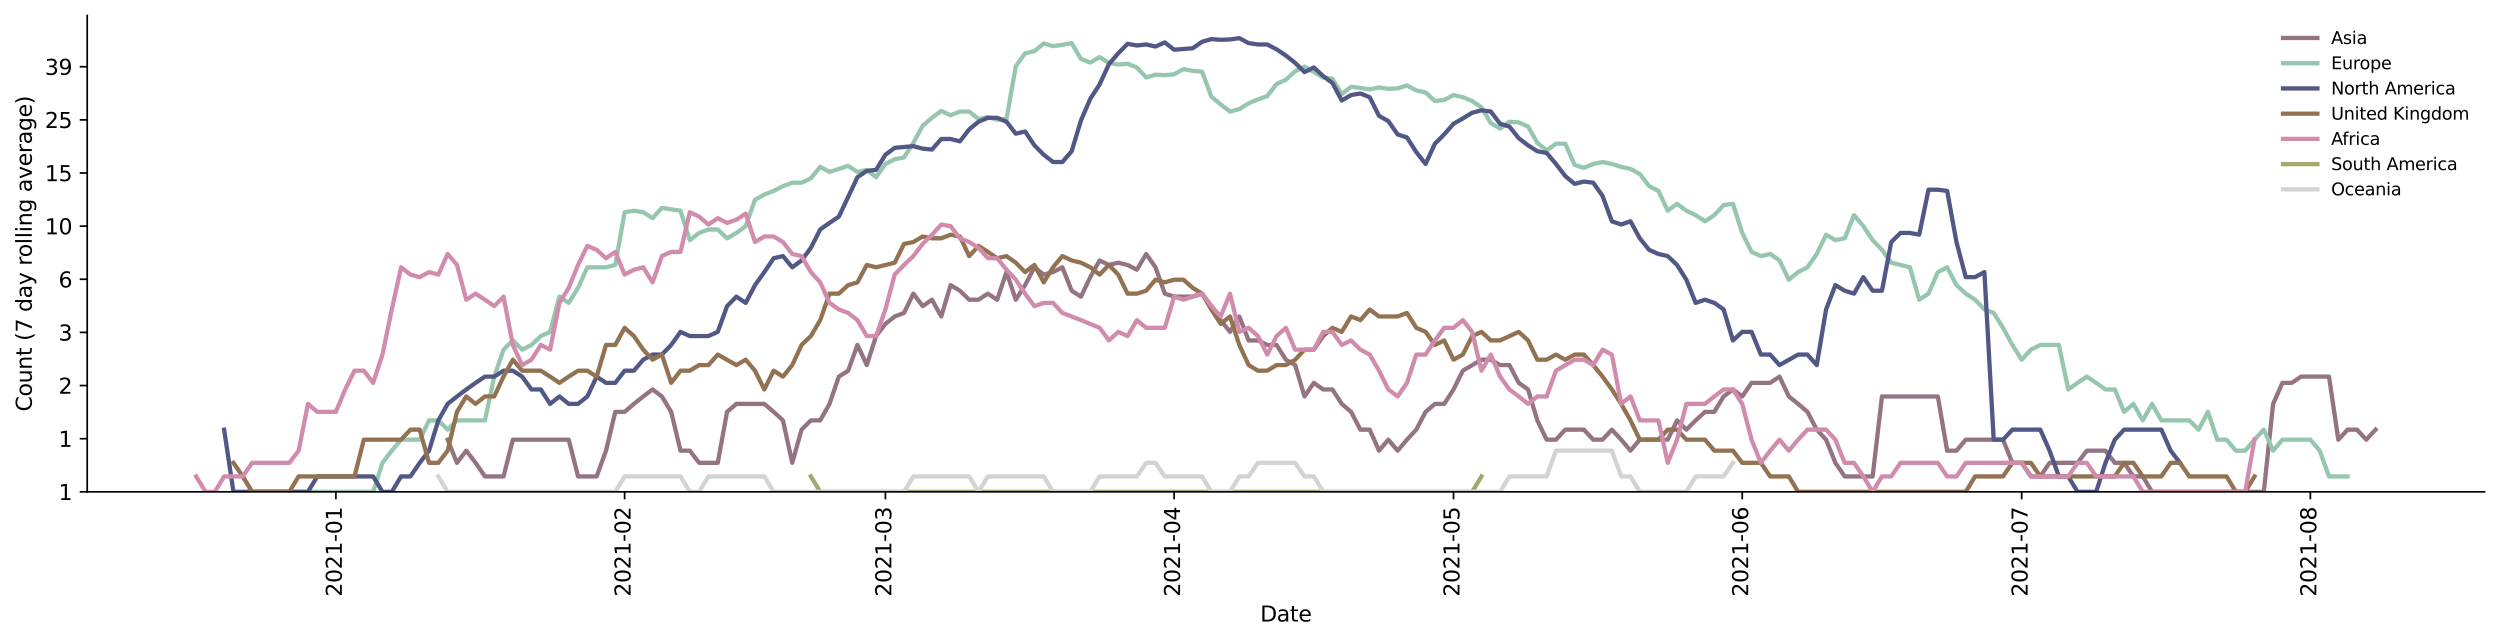 <?xml version="1.0" encoding="utf-8" standalone="no"?>
<!DOCTYPE svg PUBLIC "-//W3C//DTD SVG 1.1//EN"
  "http://www.w3.org/Graphics/SVG/1.1/DTD/svg11.dtd">
<svg height="298.621pt" version="1.1" viewBox="0 0 1163.803 298.621" width="1163.803pt" xmlns="http://www.w3.org/2000/svg" xmlns:xlink="http://www.w3.org/1999/xlink">
 <defs>
  <style type="text/css">*{stroke-linecap:butt;stroke-linejoin:round;}</style>
 </defs>
 <g id="figure_1">
  <g id="patch_1">
   <path d="M 0 298.621 
L 1163.803 298.621 
L 1163.803 0 
L 0 0 
z
" style="fill:#ffffff;"/>
  </g>
  <g id="axes_1">
   <g id="patch_2">
    <path d="M 40.603 228.96 
L 1156.603 228.96 
L 1156.603 7.2 
L 40.603 7.2 
z
" style="fill:#ffffff;"/>
   </g>
   <g id="matplotlib.axis_1">
    <g id="xtick_1">
     <g id="line2d_1">
      <defs>
       <path d="M 0 0 
L 0 3.5 
" id="mad63d33fc7" style="stroke:#000000;stroke-width:0.8;"/>
      </defs>
      <g>
       <use style="stroke:#000000;stroke-width:0.8;" x="156.365" xlink:href="#mad63d33fc7" y="228.96"/>
      </g>
     </g>
     <g id="text_1">
      <!-- 2021-01 -->
      <g transform="translate(159.125 277.743)rotate(-90)scale(0.1 -0.1)">
       <defs>
        <path d="M 1228 531 
L 3431 531 
L 3431 0 
L 469 0 
L 469 531 
Q 828 903 1448 1529 
Q 2069 2156 2228 2338 
Q 2531 2678 2651 2914 
Q 2772 3150 2772 3378 
Q 2772 3750 2511 3984 
Q 2250 4219 1831 4219 
Q 1534 4219 1204 4116 
Q 875 4013 500 3803 
L 500 4441 
Q 881 4594 1212 4672 
Q 1544 4750 1819 4750 
Q 2544 4750 2975 4387 
Q 3406 4025 3406 3419 
Q 3406 3131 3298 2873 
Q 3191 2616 2906 2266 
Q 2828 2175 2409 1742 
Q 1991 1309 1228 531 
z
" id="DejaVuSans-32" transform="scale(0.016)"/>
        <path d="M 2034 4250 
Q 1547 4250 1301 3770 
Q 1056 3291 1056 2328 
Q 1056 1369 1301 889 
Q 1547 409 2034 409 
Q 2525 409 2770 889 
Q 3016 1369 3016 2328 
Q 3016 3291 2770 3770 
Q 2525 4250 2034 4250 
z
M 2034 4750 
Q 2819 4750 3233 4129 
Q 3647 3509 3647 2328 
Q 3647 1150 3233 529 
Q 2819 -91 2034 -91 
Q 1250 -91 836 529 
Q 422 1150 422 2328 
Q 422 3509 836 4129 
Q 1250 4750 2034 4750 
z
" id="DejaVuSans-30" transform="scale(0.016)"/>
        <path d="M 794 531 
L 1825 531 
L 1825 4091 
L 703 3866 
L 703 4441 
L 1819 4666 
L 2450 4666 
L 2450 531 
L 3481 531 
L 3481 0 
L 794 0 
L 794 531 
z
" id="DejaVuSans-31" transform="scale(0.016)"/>
        <path d="M 313 2009 
L 1997 2009 
L 1997 1497 
L 313 1497 
L 313 2009 
z
" id="DejaVuSans-2d" transform="scale(0.016)"/>
       </defs>
       <use xlink:href="#DejaVuSans-32"/>
       <use x="63.623" xlink:href="#DejaVuSans-30"/>
       <use x="127.246" xlink:href="#DejaVuSans-32"/>
       <use x="190.869" xlink:href="#DejaVuSans-31"/>
       <use x="254.492" xlink:href="#DejaVuSans-2d"/>
       <use x="290.576" xlink:href="#DejaVuSans-30"/>
       <use x="354.199" xlink:href="#DejaVuSans-31"/>
      </g>
     </g>
    </g>
    <g id="xtick_2">
     <g id="line2d_2">
      <g>
       <use style="stroke:#000000;stroke-width:0.8;" x="290.771" xlink:href="#mad63d33fc7" y="228.96"/>
      </g>
     </g>
     <g id="text_2">
      <!-- 2021-02 -->
      <g transform="translate(293.53 277.743)rotate(-90)scale(0.1 -0.1)">
       <use xlink:href="#DejaVuSans-32"/>
       <use x="63.623" xlink:href="#DejaVuSans-30"/>
       <use x="127.246" xlink:href="#DejaVuSans-32"/>
       <use x="190.869" xlink:href="#DejaVuSans-31"/>
       <use x="254.492" xlink:href="#DejaVuSans-2d"/>
       <use x="290.576" xlink:href="#DejaVuSans-30"/>
       <use x="354.199" xlink:href="#DejaVuSans-32"/>
      </g>
     </g>
    </g>
    <g id="xtick_3">
     <g id="line2d_3">
      <g>
       <use style="stroke:#000000;stroke-width:0.8;" x="412.17" xlink:href="#mad63d33fc7" y="228.96"/>
      </g>
     </g>
     <g id="text_3">
      <!-- 2021-03 -->
      <g transform="translate(414.929 277.743)rotate(-90)scale(0.1 -0.1)">
       <defs>
        <path d="M 2597 2516 
Q 3050 2419 3304 2112 
Q 3559 1806 3559 1356 
Q 3559 666 3084 287 
Q 2609 -91 1734 -91 
Q 1441 -91 1130 -33 
Q 819 25 488 141 
L 488 750 
Q 750 597 1062 519 
Q 1375 441 1716 441 
Q 2309 441 2620 675 
Q 2931 909 2931 1356 
Q 2931 1769 2642 2001 
Q 2353 2234 1838 2234 
L 1294 2234 
L 1294 2753 
L 1863 2753 
Q 2328 2753 2575 2939 
Q 2822 3125 2822 3475 
Q 2822 3834 2567 4026 
Q 2313 4219 1838 4219 
Q 1578 4219 1281 4162 
Q 984 4106 628 3988 
L 628 4550 
Q 988 4650 1302 4700 
Q 1616 4750 1894 4750 
Q 2613 4750 3031 4423 
Q 3450 4097 3450 3541 
Q 3450 3153 3228 2886 
Q 3006 2619 2597 2516 
z
" id="DejaVuSans-33" transform="scale(0.016)"/>
       </defs>
       <use xlink:href="#DejaVuSans-32"/>
       <use x="63.623" xlink:href="#DejaVuSans-30"/>
       <use x="127.246" xlink:href="#DejaVuSans-32"/>
       <use x="190.869" xlink:href="#DejaVuSans-31"/>
       <use x="254.492" xlink:href="#DejaVuSans-2d"/>
       <use x="290.576" xlink:href="#DejaVuSans-30"/>
       <use x="354.199" xlink:href="#DejaVuSans-33"/>
      </g>
     </g>
    </g>
    <g id="xtick_4">
     <g id="line2d_4">
      <g>
       <use style="stroke:#000000;stroke-width:0.8;" x="546.575" xlink:href="#mad63d33fc7" y="228.96"/>
      </g>
     </g>
     <g id="text_4">
      <!-- 2021-04 -->
      <g transform="translate(549.335 277.743)rotate(-90)scale(0.1 -0.1)">
       <defs>
        <path d="M 2419 4116 
L 825 1625 
L 2419 1625 
L 2419 4116 
z
M 2253 4666 
L 3047 4666 
L 3047 1625 
L 3713 1625 
L 3713 1100 
L 3047 1100 
L 3047 0 
L 2419 0 
L 2419 1100 
L 313 1100 
L 313 1709 
L 2253 4666 
z
" id="DejaVuSans-34" transform="scale(0.016)"/>
       </defs>
       <use xlink:href="#DejaVuSans-32"/>
       <use x="63.623" xlink:href="#DejaVuSans-30"/>
       <use x="127.246" xlink:href="#DejaVuSans-32"/>
       <use x="190.869" xlink:href="#DejaVuSans-31"/>
       <use x="254.492" xlink:href="#DejaVuSans-2d"/>
       <use x="290.576" xlink:href="#DejaVuSans-30"/>
       <use x="354.199" xlink:href="#DejaVuSans-34"/>
      </g>
     </g>
    </g>
    <g id="xtick_5">
     <g id="line2d_5">
      <g>
       <use style="stroke:#000000;stroke-width:0.8;" x="676.645" xlink:href="#mad63d33fc7" y="228.96"/>
      </g>
     </g>
     <g id="text_5">
      <!-- 2021-05 -->
      <g transform="translate(679.404 277.743)rotate(-90)scale(0.1 -0.1)">
       <defs>
        <path d="M 691 4666 
L 3169 4666 
L 3169 4134 
L 1269 4134 
L 1269 2991 
Q 1406 3038 1543 3061 
Q 1681 3084 1819 3084 
Q 2600 3084 3056 2656 
Q 3513 2228 3513 1497 
Q 3513 744 3044 326 
Q 2575 -91 1722 -91 
Q 1428 -91 1123 -41 
Q 819 9 494 109 
L 494 744 
Q 775 591 1075 516 
Q 1375 441 1709 441 
Q 2250 441 2565 725 
Q 2881 1009 2881 1497 
Q 2881 1984 2565 2268 
Q 2250 2553 1709 2553 
Q 1456 2553 1204 2497 
Q 953 2441 691 2322 
L 691 4666 
z
" id="DejaVuSans-35" transform="scale(0.016)"/>
       </defs>
       <use xlink:href="#DejaVuSans-32"/>
       <use x="63.623" xlink:href="#DejaVuSans-30"/>
       <use x="127.246" xlink:href="#DejaVuSans-32"/>
       <use x="190.869" xlink:href="#DejaVuSans-31"/>
       <use x="254.492" xlink:href="#DejaVuSans-2d"/>
       <use x="290.576" xlink:href="#DejaVuSans-30"/>
       <use x="354.199" xlink:href="#DejaVuSans-35"/>
      </g>
     </g>
    </g>
    <g id="xtick_6">
     <g id="line2d_6">
      <g>
       <use style="stroke:#000000;stroke-width:0.8;" x="811.051" xlink:href="#mad63d33fc7" y="228.96"/>
      </g>
     </g>
     <g id="text_6">
      <!-- 2021-06 -->
      <g transform="translate(813.81 277.743)rotate(-90)scale(0.1 -0.1)">
       <defs>
        <path d="M 2113 2584 
Q 1688 2584 1439 2293 
Q 1191 2003 1191 1497 
Q 1191 994 1439 701 
Q 1688 409 2113 409 
Q 2538 409 2786 701 
Q 3034 994 3034 1497 
Q 3034 2003 2786 2293 
Q 2538 2584 2113 2584 
z
M 3366 4563 
L 3366 3988 
Q 3128 4100 2886 4159 
Q 2644 4219 2406 4219 
Q 1781 4219 1451 3797 
Q 1122 3375 1075 2522 
Q 1259 2794 1537 2939 
Q 1816 3084 2150 3084 
Q 2853 3084 3261 2657 
Q 3669 2231 3669 1497 
Q 3669 778 3244 343 
Q 2819 -91 2113 -91 
Q 1303 -91 875 529 
Q 447 1150 447 2328 
Q 447 3434 972 4092 
Q 1497 4750 2381 4750 
Q 2619 4750 2861 4703 
Q 3103 4656 3366 4563 
z
" id="DejaVuSans-36" transform="scale(0.016)"/>
       </defs>
       <use xlink:href="#DejaVuSans-32"/>
       <use x="63.623" xlink:href="#DejaVuSans-30"/>
       <use x="127.246" xlink:href="#DejaVuSans-32"/>
       <use x="190.869" xlink:href="#DejaVuSans-31"/>
       <use x="254.492" xlink:href="#DejaVuSans-2d"/>
       <use x="290.576" xlink:href="#DejaVuSans-30"/>
       <use x="354.199" xlink:href="#DejaVuSans-36"/>
      </g>
     </g>
    </g>
    <g id="xtick_7">
     <g id="line2d_7">
      <g>
       <use style="stroke:#000000;stroke-width:0.8;" x="941.121" xlink:href="#mad63d33fc7" y="228.96"/>
      </g>
     </g>
     <g id="text_7">
      <!-- 2021-07 -->
      <g transform="translate(943.88 277.743)rotate(-90)scale(0.1 -0.1)">
       <defs>
        <path d="M 525 4666 
L 3525 4666 
L 3525 4397 
L 1831 0 
L 1172 0 
L 2766 4134 
L 525 4134 
L 525 4666 
z
" id="DejaVuSans-37" transform="scale(0.016)"/>
       </defs>
       <use xlink:href="#DejaVuSans-32"/>
       <use x="63.623" xlink:href="#DejaVuSans-30"/>
       <use x="127.246" xlink:href="#DejaVuSans-32"/>
       <use x="190.869" xlink:href="#DejaVuSans-31"/>
       <use x="254.492" xlink:href="#DejaVuSans-2d"/>
       <use x="290.576" xlink:href="#DejaVuSans-30"/>
       <use x="354.199" xlink:href="#DejaVuSans-37"/>
      </g>
     </g>
    </g>
    <g id="xtick_8">
     <g id="line2d_8">
      <g>
       <use style="stroke:#000000;stroke-width:0.8;" x="1075.526" xlink:href="#mad63d33fc7" y="228.96"/>
      </g>
     </g>
     <g id="text_8">
      <!-- 2021-08 -->
      <g transform="translate(1078.286 277.743)rotate(-90)scale(0.1 -0.1)">
       <defs>
        <path d="M 2034 2216 
Q 1584 2216 1326 1975 
Q 1069 1734 1069 1313 
Q 1069 891 1326 650 
Q 1584 409 2034 409 
Q 2484 409 2743 651 
Q 3003 894 3003 1313 
Q 3003 1734 2745 1975 
Q 2488 2216 2034 2216 
z
M 1403 2484 
Q 997 2584 770 2862 
Q 544 3141 544 3541 
Q 544 4100 942 4425 
Q 1341 4750 2034 4750 
Q 2731 4750 3128 4425 
Q 3525 4100 3525 3541 
Q 3525 3141 3298 2862 
Q 3072 2584 2669 2484 
Q 3125 2378 3379 2068 
Q 3634 1759 3634 1313 
Q 3634 634 3220 271 
Q 2806 -91 2034 -91 
Q 1263 -91 848 271 
Q 434 634 434 1313 
Q 434 1759 690 2068 
Q 947 2378 1403 2484 
z
M 1172 3481 
Q 1172 3119 1398 2916 
Q 1625 2713 2034 2713 
Q 2441 2713 2670 2916 
Q 2900 3119 2900 3481 
Q 2900 3844 2670 4047 
Q 2441 4250 2034 4250 
Q 1625 4250 1398 4047 
Q 1172 3844 1172 3481 
z
" id="DejaVuSans-38" transform="scale(0.016)"/>
       </defs>
       <use xlink:href="#DejaVuSans-32"/>
       <use x="63.623" xlink:href="#DejaVuSans-30"/>
       <use x="127.246" xlink:href="#DejaVuSans-32"/>
       <use x="190.869" xlink:href="#DejaVuSans-31"/>
       <use x="254.492" xlink:href="#DejaVuSans-2d"/>
       <use x="290.576" xlink:href="#DejaVuSans-30"/>
       <use x="354.199" xlink:href="#DejaVuSans-38"/>
      </g>
     </g>
    </g>
    <g id="text_9">
     <!-- Date -->
     <g transform="translate(586.652 289.341)scale(0.1 -0.1)">
      <defs>
       <path d="M 1259 4147 
L 1259 519 
L 2022 519 
Q 2988 519 3436 956 
Q 3884 1394 3884 2338 
Q 3884 3275 3436 3711 
Q 2988 4147 2022 4147 
L 1259 4147 
z
M 628 4666 
L 1925 4666 
Q 3281 4666 3915 4102 
Q 4550 3538 4550 2338 
Q 4550 1131 3912 565 
Q 3275 0 1925 0 
L 628 0 
L 628 4666 
z
" id="DejaVuSans-44" transform="scale(0.016)"/>
       <path d="M 2194 1759 
Q 1497 1759 1228 1600 
Q 959 1441 959 1056 
Q 959 750 1161 570 
Q 1363 391 1709 391 
Q 2188 391 2477 730 
Q 2766 1069 2766 1631 
L 2766 1759 
L 2194 1759 
z
M 3341 1997 
L 3341 0 
L 2766 0 
L 2766 531 
Q 2569 213 2275 61 
Q 1981 -91 1556 -91 
Q 1019 -91 701 211 
Q 384 513 384 1019 
Q 384 1609 779 1909 
Q 1175 2209 1959 2209 
L 2766 2209 
L 2766 2266 
Q 2766 2663 2505 2880 
Q 2244 3097 1772 3097 
Q 1472 3097 1187 3025 
Q 903 2953 641 2809 
L 641 3341 
Q 956 3463 1253 3523 
Q 1550 3584 1831 3584 
Q 2591 3584 2966 3190 
Q 3341 2797 3341 1997 
z
" id="DejaVuSans-61" transform="scale(0.016)"/>
       <path d="M 1172 4494 
L 1172 3500 
L 2356 3500 
L 2356 3053 
L 1172 3053 
L 1172 1153 
Q 1172 725 1289 603 
Q 1406 481 1766 481 
L 2356 481 
L 2356 0 
L 1766 0 
Q 1100 0 847 248 
Q 594 497 594 1153 
L 594 3053 
L 172 3053 
L 172 3500 
L 594 3500 
L 594 4494 
L 1172 4494 
z
" id="DejaVuSans-74" transform="scale(0.016)"/>
       <path d="M 3597 1894 
L 3597 1613 
L 953 1613 
Q 991 1019 1311 708 
Q 1631 397 2203 397 
Q 2534 397 2845 478 
Q 3156 559 3463 722 
L 3463 178 
Q 3153 47 2828 -22 
Q 2503 -91 2169 -91 
Q 1331 -91 842 396 
Q 353 884 353 1716 
Q 353 2575 817 3079 
Q 1281 3584 2069 3584 
Q 2775 3584 3186 3129 
Q 3597 2675 3597 1894 
z
M 3022 2063 
Q 3016 2534 2758 2815 
Q 2500 3097 2075 3097 
Q 1594 3097 1305 2825 
Q 1016 2553 972 2059 
L 3022 2063 
z
" id="DejaVuSans-65" transform="scale(0.016)"/>
      </defs>
      <use xlink:href="#DejaVuSans-44"/>
      <use x="77.002" xlink:href="#DejaVuSans-61"/>
      <use x="138.281" xlink:href="#DejaVuSans-74"/>
      <use x="177.49" xlink:href="#DejaVuSans-65"/>
     </g>
    </g>
   </g>
   <g id="matplotlib.axis_2">
    <g id="ytick_1">
     <g id="line2d_9">
      <defs>
       <path d="M 0 0 
L -3.5 0 
" id="m482100c6ea" style="stroke:#000000;stroke-width:0.8;"/>
      </defs>
      <g>
       <use style="stroke:#000000;stroke-width:0.8;" x="40.603" xlink:href="#m482100c6ea" y="228.96"/>
      </g>
     </g>
     <g id="text_10">
      <!-- 1 -->
      <g transform="translate(27.241 232.759)scale(0.1 -0.1)">
       <use xlink:href="#DejaVuSans-31"/>
      </g>
     </g>
    </g>
    <g id="ytick_2">
     <g id="line2d_10">
      <g>
       <use style="stroke:#000000;stroke-width:0.8;" x="40.603" xlink:href="#m482100c6ea" y="204.223"/>
      </g>
     </g>
     <g id="text_11">
      <!-- 1 -->
      <g transform="translate(27.241 208.022)scale(0.1 -0.1)">
       <use xlink:href="#DejaVuSans-31"/>
      </g>
     </g>
    </g>
    <g id="ytick_3">
     <g id="line2d_11">
      <g>
       <use style="stroke:#000000;stroke-width:0.8;" x="40.603" xlink:href="#m482100c6ea" y="179.486"/>
      </g>
     </g>
     <g id="text_12">
      <!-- 2 -->
      <g transform="translate(27.241 183.285)scale(0.1 -0.1)">
       <use xlink:href="#DejaVuSans-32"/>
      </g>
     </g>
    </g>
    <g id="ytick_4">
     <g id="line2d_12">
      <g>
       <use style="stroke:#000000;stroke-width:0.8;" x="40.603" xlink:href="#m482100c6ea" y="154.749"/>
      </g>
     </g>
     <g id="text_13">
      <!-- 3 -->
      <g transform="translate(27.241 158.549)scale(0.1 -0.1)">
       <use xlink:href="#DejaVuSans-33"/>
      </g>
     </g>
    </g>
    <g id="ytick_5">
     <g id="line2d_13">
      <g>
       <use style="stroke:#000000;stroke-width:0.8;" x="40.603" xlink:href="#m482100c6ea" y="130.012"/>
      </g>
     </g>
     <g id="text_14">
      <!-- 6 -->
      <g transform="translate(27.241 133.812)scale(0.1 -0.1)">
       <use xlink:href="#DejaVuSans-36"/>
      </g>
     </g>
    </g>
    <g id="ytick_6">
     <g id="line2d_14">
      <g>
       <use style="stroke:#000000;stroke-width:0.8;" x="40.603" xlink:href="#m482100c6ea" y="105.275"/>
      </g>
     </g>
     <g id="text_15">
      <!-- 10 -->
      <g transform="translate(20.878 109.075)scale(0.1 -0.1)">
       <use xlink:href="#DejaVuSans-31"/>
       <use x="63.623" xlink:href="#DejaVuSans-30"/>
      </g>
     </g>
    </g>
    <g id="ytick_7">
     <g id="line2d_15">
      <g>
       <use style="stroke:#000000;stroke-width:0.8;" x="40.603" xlink:href="#m482100c6ea" y="80.539"/>
      </g>
     </g>
     <g id="text_16">
      <!-- 15 -->
      <g transform="translate(20.878 84.338)scale(0.1 -0.1)">
       <use xlink:href="#DejaVuSans-31"/>
       <use x="63.623" xlink:href="#DejaVuSans-35"/>
      </g>
     </g>
    </g>
    <g id="ytick_8">
     <g id="line2d_16">
      <g>
       <use style="stroke:#000000;stroke-width:0.8;" x="40.603" xlink:href="#m482100c6ea" y="55.802"/>
      </g>
     </g>
     <g id="text_17">
      <!-- 25 -->
      <g transform="translate(20.878 59.601)scale(0.1 -0.1)">
       <use xlink:href="#DejaVuSans-32"/>
       <use x="63.623" xlink:href="#DejaVuSans-35"/>
      </g>
     </g>
    </g>
    <g id="ytick_9">
     <g id="line2d_17">
      <g>
       <use style="stroke:#000000;stroke-width:0.8;" x="40.603" xlink:href="#m482100c6ea" y="31.065"/>
      </g>
     </g>
     <g id="text_18">
      <!-- 39 -->
      <g transform="translate(20.878 34.864)scale(0.1 -0.1)">
       <defs>
        <path d="M 703 97 
L 703 672 
Q 941 559 1184 500 
Q 1428 441 1663 441 
Q 2288 441 2617 861 
Q 2947 1281 2994 2138 
Q 2813 1869 2534 1725 
Q 2256 1581 1919 1581 
Q 1219 1581 811 2004 
Q 403 2428 403 3163 
Q 403 3881 828 4315 
Q 1253 4750 1959 4750 
Q 2769 4750 3195 4129 
Q 3622 3509 3622 2328 
Q 3622 1225 3098 567 
Q 2575 -91 1691 -91 
Q 1453 -91 1209 -44 
Q 966 3 703 97 
z
M 1959 2075 
Q 2384 2075 2632 2365 
Q 2881 2656 2881 3163 
Q 2881 3666 2632 3958 
Q 2384 4250 1959 4250 
Q 1534 4250 1286 3958 
Q 1038 3666 1038 3163 
Q 1038 2656 1286 2365 
Q 1534 2075 1959 2075 
z
" id="DejaVuSans-39" transform="scale(0.016)"/>
       </defs>
       <use xlink:href="#DejaVuSans-33"/>
       <use x="63.623" xlink:href="#DejaVuSans-39"/>
      </g>
     </g>
    </g>
    <g id="text_19">
     <!-- Count (7 day rolling average) -->
     <g transform="translate(14.798 191.548)rotate(-90)scale(0.1 -0.1)">
      <defs>
       <path d="M 4122 4306 
L 4122 3641 
Q 3803 3938 3442 4084 
Q 3081 4231 2675 4231 
Q 1875 4231 1450 3742 
Q 1025 3253 1025 2328 
Q 1025 1406 1450 917 
Q 1875 428 2675 428 
Q 3081 428 3442 575 
Q 3803 722 4122 1019 
L 4122 359 
Q 3791 134 3420 21 
Q 3050 -91 2638 -91 
Q 1578 -91 968 557 
Q 359 1206 359 2328 
Q 359 3453 968 4101 
Q 1578 4750 2638 4750 
Q 3056 4750 3426 4639 
Q 3797 4528 4122 4306 
z
" id="DejaVuSans-43" transform="scale(0.016)"/>
       <path d="M 1959 3097 
Q 1497 3097 1228 2736 
Q 959 2375 959 1747 
Q 959 1119 1226 758 
Q 1494 397 1959 397 
Q 2419 397 2687 759 
Q 2956 1122 2956 1747 
Q 2956 2369 2687 2733 
Q 2419 3097 1959 3097 
z
M 1959 3584 
Q 2709 3584 3137 3096 
Q 3566 2609 3566 1747 
Q 3566 888 3137 398 
Q 2709 -91 1959 -91 
Q 1206 -91 779 398 
Q 353 888 353 1747 
Q 353 2609 779 3096 
Q 1206 3584 1959 3584 
z
" id="DejaVuSans-6f" transform="scale(0.016)"/>
       <path d="M 544 1381 
L 544 3500 
L 1119 3500 
L 1119 1403 
Q 1119 906 1312 657 
Q 1506 409 1894 409 
Q 2359 409 2629 706 
Q 2900 1003 2900 1516 
L 2900 3500 
L 3475 3500 
L 3475 0 
L 2900 0 
L 2900 538 
Q 2691 219 2414 64 
Q 2138 -91 1772 -91 
Q 1169 -91 856 284 
Q 544 659 544 1381 
z
M 1991 3584 
L 1991 3584 
z
" id="DejaVuSans-75" transform="scale(0.016)"/>
       <path d="M 3513 2113 
L 3513 0 
L 2938 0 
L 2938 2094 
Q 2938 2591 2744 2837 
Q 2550 3084 2163 3084 
Q 1697 3084 1428 2787 
Q 1159 2491 1159 1978 
L 1159 0 
L 581 0 
L 581 3500 
L 1159 3500 
L 1159 2956 
Q 1366 3272 1645 3428 
Q 1925 3584 2291 3584 
Q 2894 3584 3203 3211 
Q 3513 2838 3513 2113 
z
" id="DejaVuSans-6e" transform="scale(0.016)"/>
       <path id="DejaVuSans-20" transform="scale(0.016)"/>
       <path d="M 1984 4856 
Q 1566 4138 1362 3434 
Q 1159 2731 1159 2009 
Q 1159 1288 1364 580 
Q 1569 -128 1984 -844 
L 1484 -844 
Q 1016 -109 783 600 
Q 550 1309 550 2009 
Q 550 2706 781 3412 
Q 1013 4119 1484 4856 
L 1984 4856 
z
" id="DejaVuSans-28" transform="scale(0.016)"/>
       <path d="M 2906 2969 
L 2906 4863 
L 3481 4863 
L 3481 0 
L 2906 0 
L 2906 525 
Q 2725 213 2448 61 
Q 2172 -91 1784 -91 
Q 1150 -91 751 415 
Q 353 922 353 1747 
Q 353 2572 751 3078 
Q 1150 3584 1784 3584 
Q 2172 3584 2448 3432 
Q 2725 3281 2906 2969 
z
M 947 1747 
Q 947 1113 1208 752 
Q 1469 391 1925 391 
Q 2381 391 2643 752 
Q 2906 1113 2906 1747 
Q 2906 2381 2643 2742 
Q 2381 3103 1925 3103 
Q 1469 3103 1208 2742 
Q 947 2381 947 1747 
z
" id="DejaVuSans-64" transform="scale(0.016)"/>
       <path d="M 2059 -325 
Q 1816 -950 1584 -1140 
Q 1353 -1331 966 -1331 
L 506 -1331 
L 506 -850 
L 844 -850 
Q 1081 -850 1212 -737 
Q 1344 -625 1503 -206 
L 1606 56 
L 191 3500 
L 800 3500 
L 1894 763 
L 2988 3500 
L 3597 3500 
L 2059 -325 
z
" id="DejaVuSans-79" transform="scale(0.016)"/>
       <path d="M 2631 2963 
Q 2534 3019 2420 3045 
Q 2306 3072 2169 3072 
Q 1681 3072 1420 2755 
Q 1159 2438 1159 1844 
L 1159 0 
L 581 0 
L 581 3500 
L 1159 3500 
L 1159 2956 
Q 1341 3275 1631 3429 
Q 1922 3584 2338 3584 
Q 2397 3584 2469 3576 
Q 2541 3569 2628 3553 
L 2631 2963 
z
" id="DejaVuSans-72" transform="scale(0.016)"/>
       <path d="M 603 4863 
L 1178 4863 
L 1178 0 
L 603 0 
L 603 4863 
z
" id="DejaVuSans-6c" transform="scale(0.016)"/>
       <path d="M 603 3500 
L 1178 3500 
L 1178 0 
L 603 0 
L 603 3500 
z
M 603 4863 
L 1178 4863 
L 1178 4134 
L 603 4134 
L 603 4863 
z
" id="DejaVuSans-69" transform="scale(0.016)"/>
       <path d="M 2906 1791 
Q 2906 2416 2648 2759 
Q 2391 3103 1925 3103 
Q 1463 3103 1205 2759 
Q 947 2416 947 1791 
Q 947 1169 1205 825 
Q 1463 481 1925 481 
Q 2391 481 2648 825 
Q 2906 1169 2906 1791 
z
M 3481 434 
Q 3481 -459 3084 -895 
Q 2688 -1331 1869 -1331 
Q 1566 -1331 1297 -1286 
Q 1028 -1241 775 -1147 
L 775 -588 
Q 1028 -725 1275 -790 
Q 1522 -856 1778 -856 
Q 2344 -856 2625 -561 
Q 2906 -266 2906 331 
L 2906 616 
Q 2728 306 2450 153 
Q 2172 0 1784 0 
Q 1141 0 747 490 
Q 353 981 353 1791 
Q 353 2603 747 3093 
Q 1141 3584 1784 3584 
Q 2172 3584 2450 3431 
Q 2728 3278 2906 2969 
L 2906 3500 
L 3481 3500 
L 3481 434 
z
" id="DejaVuSans-67" transform="scale(0.016)"/>
       <path d="M 191 3500 
L 800 3500 
L 1894 563 
L 2988 3500 
L 3597 3500 
L 2284 0 
L 1503 0 
L 191 3500 
z
" id="DejaVuSans-76" transform="scale(0.016)"/>
       <path d="M 513 4856 
L 1013 4856 
Q 1481 4119 1714 3412 
Q 1947 2706 1947 2009 
Q 1947 1309 1714 600 
Q 1481 -109 1013 -844 
L 513 -844 
Q 928 -128 1133 580 
Q 1338 1288 1338 2009 
Q 1338 2731 1133 3434 
Q 928 4138 513 4856 
z
" id="DejaVuSans-29" transform="scale(0.016)"/>
      </defs>
      <use xlink:href="#DejaVuSans-43"/>
      <use x="69.824" xlink:href="#DejaVuSans-6f"/>
      <use x="131.006" xlink:href="#DejaVuSans-75"/>
      <use x="194.385" xlink:href="#DejaVuSans-6e"/>
      <use x="257.764" xlink:href="#DejaVuSans-74"/>
      <use x="296.973" xlink:href="#DejaVuSans-20"/>
      <use x="328.76" xlink:href="#DejaVuSans-28"/>
      <use x="367.773" xlink:href="#DejaVuSans-37"/>
      <use x="431.396" xlink:href="#DejaVuSans-20"/>
      <use x="463.184" xlink:href="#DejaVuSans-64"/>
      <use x="526.66" xlink:href="#DejaVuSans-61"/>
      <use x="587.939" xlink:href="#DejaVuSans-79"/>
      <use x="647.119" xlink:href="#DejaVuSans-20"/>
      <use x="678.906" xlink:href="#DejaVuSans-72"/>
      <use x="717.77" xlink:href="#DejaVuSans-6f"/>
      <use x="778.951" xlink:href="#DejaVuSans-6c"/>
      <use x="806.734" xlink:href="#DejaVuSans-6c"/>
      <use x="834.518" xlink:href="#DejaVuSans-69"/>
      <use x="862.301" xlink:href="#DejaVuSans-6e"/>
      <use x="925.68" xlink:href="#DejaVuSans-67"/>
      <use x="989.156" xlink:href="#DejaVuSans-20"/>
      <use x="1020.943" xlink:href="#DejaVuSans-61"/>
      <use x="1082.223" xlink:href="#DejaVuSans-76"/>
      <use x="1141.402" xlink:href="#DejaVuSans-65"/>
      <use x="1202.926" xlink:href="#DejaVuSans-72"/>
      <use x="1244.039" xlink:href="#DejaVuSans-61"/>
      <use x="1305.318" xlink:href="#DejaVuSans-67"/>
      <use x="1368.795" xlink:href="#DejaVuSans-65"/>
      <use x="1430.318" xlink:href="#DejaVuSans-29"/>
     </g>
    </g>
   </g>
   <g id="line2d_18">
    <path clip-path="url(#p54d0b9ad54)" d="M 208.393 204.681 
L 212.729 215.461 
L 217.065 209.801 
L 221.4 215.461 
L 225.736 221.787 
L 234.407 221.787 
L 238.743 204.681 
L 264.757 204.681 
L 269.093 221.787 
L 277.764 221.787 
L 282.1 209.801 
L 286.435 191.727 
L 290.771 191.727 
L 295.107 188.021 
L 299.442 184.555 
L 303.778 181.298 
L 308.114 184.555 
L 312.449 191.727 
L 316.785 209.801 
L 321.121 209.801 
L 325.456 215.461 
L 334.128 215.461 
L 338.463 191.727 
L 342.799 188.021 
L 355.806 188.021 
L 360.142 191.727 
L 364.477 195.708 
L 368.813 215.461 
L 373.149 200.008 
L 377.484 195.708 
L 381.82 195.708 
L 386.156 188.021 
L 390.491 175.324 
L 394.827 172.568 
L 399.163 160.582 
L 403.498 169.947 
L 407.834 156.448 
L 412.17 150.789 
L 416.505 147.322 
L 420.841 145.669 
L 425.177 136.695 
L 429.512 142.508 
L 433.848 139.523 
L 438.184 147.322 
L 442.519 132.715 
L 446.855 135.336 
L 451.191 139.523 
L 455.526 139.523 
L 459.862 136.695 
L 464.198 139.523 
L 468.533 126.673 
L 472.869 139.523 
L 477.205 132.715 
L 481.54 124.434 
L 485.876 127.828 
L 490.212 126.673 
L 494.547 124.434 
L 498.883 135.336 
L 503.219 138.091 
L 507.554 129.009 
L 511.89 121.242 
L 516.226 123.349 
L 520.561 122.286 
L 524.897 123.349 
L 529.232 125.542 
L 533.568 118.23 
L 537.904 124.434 
L 542.239 136.695 
L 546.575 138.091 
L 555.246 138.091 
L 559.582 136.695 
L 563.918 142.508 
L 568.253 149.027 
L 572.589 154.494 
L 576.925 147.322 
L 581.26 158.475 
L 585.596 158.475 
L 589.932 160.582 
L 594.267 160.582 
L 598.603 167.449 
L 602.939 169.947 
L 607.274 184.555 
L 611.61 178.228 
L 615.946 181.298 
L 620.281 181.298 
L 624.617 188.021 
L 628.953 191.727 
L 633.288 200.008 
L 637.624 200.008 
L 641.96 209.801 
L 646.295 204.681 
L 650.631 209.801 
L 654.967 204.681 
L 659.302 200.008 
L 663.638 191.727 
L 667.974 188.021 
L 672.309 188.021 
L 676.645 181.298 
L 680.981 172.568 
L 689.652 167.449 
L 693.988 167.449 
L 698.323 169.947 
L 702.659 169.947 
L 706.995 178.228 
L 711.33 181.298 
L 715.666 195.708 
L 720.002 204.681 
L 724.337 204.681 
L 728.673 200.008 
L 737.344 200.008 
L 741.68 204.681 
L 746.016 204.681 
L 750.351 200.008 
L 754.687 204.681 
L 759.023 209.801 
L 763.358 204.681 
L 776.365 204.681 
L 780.701 195.708 
L 785.037 200.008 
L 789.372 195.708 
L 793.708 191.727 
L 798.044 191.727 
L 802.379 184.555 
L 806.715 181.298 
L 811.051 184.555 
L 815.386 178.228 
L 824.058 178.228 
L 828.393 175.324 
L 832.729 184.555 
L 837.065 188.021 
L 841.4 191.727 
L 845.736 200.008 
L 850.072 204.681 
L 854.407 215.461 
L 858.743 221.787 
L 871.75 221.787 
L 876.086 184.555 
L 902.1 184.555 
L 906.435 209.801 
L 910.771 209.801 
L 915.107 204.681 
L 932.449 204.681 
L 936.785 215.461 
L 941.121 215.461 
L 945.456 221.787 
L 949.792 221.787 
L 954.128 215.461 
L 967.135 215.461 
L 971.47 209.801 
L 980.142 209.801 
L 984.477 215.461 
L 988.813 215.461 
L 993.149 221.787 
L 997.484 221.787 
L 1001.82 228.96 
L 1053.848 228.96 
L 1058.184 188.021 
L 1062.519 178.228 
L 1066.855 178.228 
L 1071.191 175.324 
L 1084.198 175.324 
L 1088.533 204.681 
L 1092.869 200.008 
L 1097.205 200.008 
L 1101.54 204.681 
L 1105.876 200.008 
L 1105.876 200.008 
" style="fill:none;stroke:#947383;stroke-linecap:square;stroke-width:2;"/>
   </g>
   <g id="line2d_19">
    <path clip-path="url(#p54d0b9ad54)" d="M 113.009 221.787 
L 117.344 228.96 
L 173.708 228.96 
L 178.044 215.461 
L 182.379 209.801 
L 186.715 204.681 
L 195.386 204.681 
L 199.722 195.708 
L 204.058 195.708 
L 208.393 200.008 
L 212.729 195.708 
L 225.736 195.708 
L 230.072 175.324 
L 234.407 162.775 
L 238.743 158.475 
L 243.079 162.775 
L 247.414 160.582 
L 251.75 156.448 
L 256.086 154.494 
L 260.421 138.091 
L 264.757 140.995 
L 269.093 134.009 
L 273.428 124.434 
L 282.1 124.434 
L 286.435 123.349 
L 290.771 98.778 
L 295.107 98.103 
L 299.442 98.778 
L 303.778 101.569 
L 308.114 96.776 
L 316.785 98.103 
L 321.121 111.794 
L 325.456 108.436 
L 329.792 106.833 
L 334.128 106.833 
L 338.463 110.935 
L 342.799 108.436 
L 347.135 105.275 
L 351.47 92.983 
L 355.806 90.595 
L 360.142 88.872 
L 364.477 86.656 
L 368.813 85.053 
L 373.149 85.053 
L 377.484 82.987 
L 381.82 77.683 
L 386.156 80.029 
L 394.827 77.226 
L 399.163 80.029 
L 403.498 79.078 
L 407.834 82.482 
L 412.17 76.323 
L 416.505 74.13 
L 420.841 73.278 
L 425.177 66.53 
L 429.512 58.57 
L 433.848 54.842 
L 438.184 51.639 
L 442.519 53.655 
L 446.855 51.922 
L 451.191 51.922 
L 455.526 55.446 
L 459.862 54.543 
L 464.198 55.75 
L 468.533 55.446 
L 472.869 30.81 
L 477.205 24.825 
L 481.54 23.805 
L 485.876 20.223 
L 490.212 21.498 
L 494.547 20.857 
L 498.883 20.066 
L 503.219 27.463 
L 507.554 29.111 
L 511.89 26.57 
L 516.226 29.297 
L 520.561 30.048 
L 524.897 29.671 
L 529.232 31.389 
L 533.568 36.045 
L 537.904 34.791 
L 542.239 34.998 
L 546.575 34.585 
L 550.911 32.17 
L 555.246 32.963 
L 559.582 33.364 
L 563.918 44.999 
L 568.253 48.616 
L 572.589 51.922 
L 576.925 50.797 
L 581.26 48.084 
L 585.596 46.263 
L 589.932 44.75 
L 594.267 39.09 
L 598.603 37.113 
L 602.939 33.163 
L 607.274 31.002 
L 615.946 36.045 
L 620.281 36.683 
L 624.617 43.764 
L 628.953 40.45 
L 633.288 40.911 
L 637.624 41.61 
L 641.96 40.68 
L 646.295 41.376 
L 650.631 41.143 
L 654.967 39.766 
L 659.302 42.082 
L 663.638 43.037 
L 667.974 47.036 
L 672.309 46.519 
L 676.645 44.255 
L 680.981 45.249 
L 685.316 47.036 
L 689.652 49.969 
L 693.988 57.298 
L 698.323 59.872 
L 702.659 56.674 
L 706.995 56.985 
L 711.33 58.893 
L 715.666 66.53 
L 720.002 69.996 
L 724.337 66.904 
L 728.673 66.904 
L 733.009 76.773 
L 737.344 78.144 
L 741.68 76.323 
L 746.016 75.435 
L 750.351 76.323 
L 754.687 77.683 
L 759.023 78.609 
L 763.358 80.997 
L 767.694 86.656 
L 772.03 88.872 
L 776.365 98.103 
L 780.701 94.846 
L 785.037 98.103 
L 789.372 100.156 
L 793.708 103.021 
L 798.044 100.156 
L 802.379 95.482 
L 806.715 94.846 
L 811.051 108.436 
L 815.386 117.262 
L 819.722 119.215 
L 824.058 118.23 
L 828.393 121.242 
L 832.729 130.216 
L 837.065 126.673 
L 841.4 124.434 
L 845.736 118.23 
L 850.072 109.256 
L 854.407 111.794 
L 858.743 110.935 
L 863.079 100.156 
L 867.414 105.275 
L 871.75 111.794 
L 876.086 116.311 
L 880.421 122.286 
L 889.093 124.434 
L 893.428 139.523 
L 897.764 136.695 
L 902.1 126.673 
L 906.435 124.434 
L 910.771 132.715 
L 915.107 136.695 
L 919.442 139.523 
L 923.778 144.065 
L 928.114 145.669 
L 932.449 152.61 
L 936.785 160.582 
L 941.121 167.449 
L 945.456 162.775 
L 949.792 160.582 
L 958.463 160.582 
L 962.799 181.298 
L 967.135 178.228 
L 971.47 175.324 
L 975.806 178.228 
L 980.142 181.298 
L 984.477 181.298 
L 988.813 191.727 
L 993.149 188.021 
L 997.484 195.708 
L 1001.82 188.021 
L 1006.156 195.708 
L 1019.163 195.708 
L 1023.498 200.008 
L 1027.834 191.727 
L 1032.17 204.681 
L 1036.505 204.681 
L 1040.841 209.801 
L 1045.177 209.801 
L 1049.512 204.681 
L 1053.848 200.008 
L 1058.184 209.801 
L 1062.519 204.681 
L 1075.526 204.681 
L 1079.862 209.801 
L 1084.198 221.787 
L 1092.869 221.787 
L 1092.869 221.787 
" style="fill:none;stroke:#96c6ad;stroke-linecap:square;stroke-width:2;"/>
   </g>
   <g id="line2d_20">
    <path clip-path="url(#p54d0b9ad54)" d="M 104.337 200.008 
L 108.673 228.96 
L 143.358 228.96 
L 147.694 221.787 
L 173.708 221.787 
L 178.044 228.96 
L 182.379 228.96 
L 186.715 221.787 
L 191.051 221.787 
L 195.386 215.461 
L 199.722 209.801 
L 204.058 195.708 
L 208.393 188.021 
L 212.729 184.555 
L 217.065 181.298 
L 221.4 178.228 
L 225.736 175.324 
L 230.072 175.324 
L 234.407 172.568 
L 238.743 172.568 
L 243.079 175.324 
L 247.414 181.298 
L 251.75 181.298 
L 256.086 188.021 
L 260.421 184.555 
L 264.757 188.021 
L 269.093 188.021 
L 273.428 184.555 
L 277.764 175.324 
L 282.1 178.228 
L 286.435 178.228 
L 290.771 172.568 
L 295.107 172.568 
L 299.442 167.449 
L 303.778 165.061 
L 308.114 165.061 
L 312.449 160.582 
L 316.785 154.494 
L 321.121 156.448 
L 329.792 156.448 
L 334.128 154.494 
L 338.463 142.508 
L 342.799 138.091 
L 347.135 140.995 
L 351.47 132.715 
L 355.806 126.673 
L 360.142 120.219 
L 364.477 119.215 
L 368.813 124.434 
L 373.149 121.242 
L 377.484 115.377 
L 381.82 106.833 
L 386.156 103.762 
L 390.491 100.858 
L 399.163 82.482 
L 403.498 79.552 
L 407.834 79.078 
L 412.17 72.023 
L 416.505 68.816 
L 425.177 68.043 
L 429.512 69.206 
L 433.848 69.6 
L 438.184 64.696 
L 442.519 64.696 
L 446.855 65.789 
L 451.191 60.203 
L 455.526 56.674 
L 459.862 54.842 
L 464.198 54.842 
L 468.533 56.674 
L 472.869 62.23 
L 477.205 61.207 
L 481.54 67.66 
L 485.876 72.023 
L 490.212 75.435 
L 494.547 75.435 
L 498.883 70.396 
L 503.219 56.056 
L 507.554 46.008 
L 511.89 39.315 
L 516.226 29.859 
L 520.561 24.825 
L 524.897 20.381 
L 529.232 21.177 
L 533.568 20.698 
L 537.904 21.66 
L 542.239 19.753 
L 546.575 23.136 
L 555.246 22.475 
L 559.582 19.441 
L 563.918 18.213 
L 568.253 18.518 
L 572.589 18.365 
L 576.925 17.76 
L 581.26 20.066 
L 585.596 20.698 
L 589.932 20.698 
L 594.267 22.97 
L 598.603 25.865 
L 602.939 29.297 
L 607.274 33.565 
L 611.61 31.389 
L 615.946 35.414 
L 620.281 38.644 
L 624.617 46.777 
L 628.953 44.255 
L 633.288 43.521 
L 637.624 45.249 
L 641.96 53.95 
L 646.295 56.364 
L 650.631 62.575 
L 654.967 63.98 
L 659.302 70.798 
L 663.638 76.323 
L 667.974 66.904 
L 672.309 62.575 
L 676.645 57.614 
L 680.981 55.143 
L 685.316 52.494 
L 689.652 51.357 
L 693.988 51.922 
L 698.323 57.614 
L 702.659 58.893 
L 706.995 64.337 
L 711.33 67.66 
L 715.666 70.396 
L 720.002 71.203 
L 724.337 76.323 
L 728.673 81.983 
L 733.009 85.582 
L 737.344 84.529 
L 741.68 85.053 
L 746.016 91.182 
L 750.351 103.021 
L 754.687 104.514 
L 759.023 103.021 
L 763.358 110.935 
L 767.694 116.311 
L 772.03 118.23 
L 776.365 119.215 
L 780.701 123.349 
L 785.037 130.216 
L 789.372 140.995 
L 793.708 139.523 
L 798.044 140.995 
L 802.379 144.065 
L 806.715 158.475 
L 811.051 154.494 
L 815.386 154.494 
L 819.722 165.061 
L 824.058 165.061 
L 828.393 169.947 
L 837.065 165.061 
L 841.4 165.061 
L 845.736 169.947 
L 850.072 144.065 
L 854.407 132.715 
L 858.743 135.336 
L 863.079 136.695 
L 867.414 129.009 
L 871.75 135.336 
L 876.086 135.336 
L 880.421 112.668 
L 884.757 108.436 
L 889.093 108.436 
L 893.428 109.256 
L 897.764 88.309 
L 902.1 88.309 
L 906.435 88.872 
L 910.771 112.668 
L 915.107 129.009 
L 919.442 129.009 
L 923.778 126.673 
L 928.114 204.681 
L 932.449 204.681 
L 936.785 200.008 
L 949.792 200.008 
L 954.128 209.801 
L 958.463 221.787 
L 962.799 221.787 
L 967.135 228.96 
L 975.806 228.96 
L 980.142 215.461 
L 984.477 204.681 
L 988.813 200.008 
L 1006.156 200.008 
L 1010.491 209.801 
L 1014.827 215.461 
L 1014.827 215.461 
" style="fill:none;stroke:#525886;stroke-linecap:square;stroke-width:2;"/>
   </g>
   <g id="line2d_21">
    <path clip-path="url(#p54d0b9ad54)" d="M 108.673 215.461 
L 113.009 221.787 
L 117.344 228.96 
L 134.687 228.96 
L 139.023 221.787 
L 165.037 221.787 
L 169.372 204.681 
L 186.715 204.681 
L 191.051 200.008 
L 195.386 200.008 
L 199.722 215.461 
L 204.058 215.461 
L 208.393 209.801 
L 212.729 191.727 
L 217.065 184.555 
L 221.4 188.021 
L 225.736 184.555 
L 230.072 184.555 
L 234.407 175.324 
L 238.743 167.449 
L 243.079 172.568 
L 251.75 172.568 
L 256.086 175.324 
L 260.421 178.228 
L 264.757 175.324 
L 269.093 172.568 
L 273.428 172.568 
L 277.764 175.324 
L 282.1 160.582 
L 286.435 160.582 
L 290.771 152.61 
L 295.107 156.448 
L 299.442 162.775 
L 303.778 167.449 
L 308.114 165.061 
L 312.449 178.228 
L 316.785 172.568 
L 321.121 172.568 
L 325.456 169.947 
L 329.792 169.947 
L 334.128 165.061 
L 342.799 169.947 
L 347.135 167.449 
L 351.47 172.568 
L 355.806 181.298 
L 360.142 172.568 
L 364.477 175.324 
L 368.813 169.947 
L 373.149 160.582 
L 377.484 156.448 
L 381.82 149.027 
L 386.156 136.695 
L 390.491 136.695 
L 394.827 132.715 
L 399.163 131.451 
L 403.498 123.349 
L 407.834 124.434 
L 416.505 122.286 
L 420.841 113.556 
L 425.177 112.668 
L 429.512 110.089 
L 433.848 110.935 
L 438.184 110.935 
L 442.519 109.256 
L 446.855 110.089 
L 451.191 119.215 
L 455.526 114.459 
L 459.862 117.262 
L 464.198 120.219 
L 468.533 119.215 
L 472.869 122.286 
L 477.205 126.673 
L 481.54 123.349 
L 485.876 131.451 
L 490.212 124.434 
L 494.547 119.215 
L 498.883 121.242 
L 503.219 122.286 
L 507.554 124.434 
L 511.89 127.828 
L 516.226 123.349 
L 520.561 127.828 
L 524.897 136.695 
L 529.232 136.695 
L 533.568 135.336 
L 537.904 130.216 
L 542.239 131.451 
L 546.575 130.216 
L 550.911 130.216 
L 555.246 134.009 
L 559.582 136.695 
L 563.918 144.065 
L 568.253 150.789 
L 572.589 147.322 
L 576.925 160.582 
L 581.26 169.947 
L 585.596 172.568 
L 589.932 172.568 
L 594.267 169.947 
L 598.603 169.947 
L 602.939 167.449 
L 607.274 162.775 
L 611.61 162.775 
L 615.946 156.448 
L 620.281 152.61 
L 624.617 154.494 
L 628.953 147.322 
L 633.288 149.027 
L 637.624 144.065 
L 641.96 147.322 
L 650.631 147.322 
L 654.967 145.669 
L 659.302 152.61 
L 663.638 154.494 
L 667.974 160.582 
L 672.309 158.475 
L 676.645 167.449 
L 680.981 165.061 
L 685.316 156.448 
L 689.652 154.494 
L 693.988 158.475 
L 698.323 158.475 
L 706.995 154.494 
L 711.33 158.475 
L 715.666 167.449 
L 720.002 167.449 
L 724.337 165.061 
L 728.673 167.449 
L 733.009 165.061 
L 737.344 165.061 
L 741.68 169.947 
L 746.016 175.324 
L 750.351 181.298 
L 754.687 188.021 
L 759.023 195.708 
L 763.358 204.681 
L 772.03 204.681 
L 776.365 200.008 
L 780.701 200.008 
L 785.037 204.681 
L 793.708 204.681 
L 798.044 209.801 
L 806.715 209.801 
L 811.051 215.461 
L 819.722 215.461 
L 824.058 221.787 
L 832.729 221.787 
L 837.065 228.96 
L 915.107 228.96 
L 919.442 221.787 
L 932.449 221.787 
L 936.785 215.461 
L 945.456 215.461 
L 949.792 221.787 
L 984.477 221.787 
L 988.813 215.461 
L 993.149 215.461 
L 997.484 221.787 
L 1006.156 221.787 
L 1010.491 215.461 
L 1014.827 215.461 
L 1019.163 221.787 
L 1036.505 221.787 
L 1040.841 228.96 
L 1045.177 228.96 
L 1049.512 221.787 
L 1049.512 221.787 
" style="fill:none;stroke:#937252;stroke-linecap:square;stroke-width:2;"/>
   </g>
   <g id="line2d_22">
    <path clip-path="url(#p54d0b9ad54)" d="M 91.33 221.787 
L 95.666 228.96 
L 100.002 228.96 
L 104.337 221.787 
L 113.009 221.787 
L 117.344 215.461 
L 134.687 215.461 
L 139.023 209.801 
L 143.358 188.021 
L 147.694 191.727 
L 156.365 191.727 
L 160.701 181.298 
L 165.037 172.568 
L 169.372 172.568 
L 173.708 178.228 
L 178.044 165.061 
L 182.379 144.065 
L 186.715 124.434 
L 191.051 127.828 
L 195.386 129.009 
L 199.722 126.673 
L 204.058 127.828 
L 208.393 118.23 
L 212.729 123.349 
L 217.065 139.523 
L 221.4 136.695 
L 225.736 139.523 
L 230.072 142.508 
L 234.407 138.091 
L 238.743 160.582 
L 243.079 169.947 
L 247.414 167.449 
L 251.75 160.582 
L 256.086 162.775 
L 260.421 140.995 
L 264.757 134.009 
L 269.093 123.349 
L 273.428 114.459 
L 277.764 116.311 
L 282.1 120.219 
L 286.435 117.262 
L 290.771 127.828 
L 295.107 125.542 
L 299.442 124.434 
L 303.778 131.451 
L 308.114 119.215 
L 312.449 117.262 
L 316.785 117.262 
L 321.121 98.778 
L 325.456 100.858 
L 329.792 104.514 
L 334.128 101.569 
L 338.463 103.762 
L 342.799 102.291 
L 347.135 99.463 
L 351.47 112.668 
L 355.806 110.089 
L 360.142 110.089 
L 364.477 112.668 
L 368.813 118.23 
L 373.149 119.215 
L 377.484 126.673 
L 381.82 131.451 
L 386.156 140.995 
L 390.491 144.065 
L 394.827 145.669 
L 399.163 149.027 
L 403.498 156.448 
L 407.834 156.448 
L 412.17 144.065 
L 416.505 127.828 
L 420.841 123.349 
L 425.177 119.215 
L 429.512 113.556 
L 433.848 109.256 
L 438.184 104.514 
L 442.519 105.275 
L 446.855 110.935 
L 451.191 112.668 
L 455.526 115.377 
L 459.862 120.219 
L 464.198 120.219 
L 468.533 125.542 
L 472.869 130.216 
L 477.205 136.695 
L 481.54 142.508 
L 485.876 140.995 
L 490.212 140.995 
L 494.547 145.669 
L 503.219 149.027 
L 511.89 152.61 
L 516.226 158.475 
L 520.561 154.494 
L 524.897 156.448 
L 529.232 149.027 
L 533.568 152.61 
L 542.239 152.61 
L 546.575 138.091 
L 550.911 139.523 
L 559.582 136.695 
L 563.918 142.508 
L 568.253 147.322 
L 572.589 136.695 
L 576.925 154.494 
L 581.26 152.61 
L 585.596 156.448 
L 589.932 165.061 
L 594.267 156.448 
L 598.603 152.61 
L 602.939 162.775 
L 611.61 162.775 
L 615.946 154.494 
L 620.281 154.494 
L 624.617 160.582 
L 628.953 158.475 
L 633.288 162.775 
L 637.624 165.061 
L 641.96 172.568 
L 646.295 181.298 
L 650.631 184.555 
L 654.967 178.228 
L 659.302 165.061 
L 663.638 165.061 
L 667.974 158.475 
L 672.309 152.61 
L 676.645 152.61 
L 680.981 149.027 
L 685.316 154.494 
L 689.652 172.568 
L 693.988 165.061 
L 698.323 175.324 
L 702.659 181.298 
L 706.995 184.555 
L 711.33 188.021 
L 715.666 184.555 
L 720.002 184.555 
L 724.337 172.568 
L 733.009 167.449 
L 737.344 167.449 
L 741.68 169.947 
L 746.016 162.775 
L 750.351 165.061 
L 754.687 188.021 
L 759.023 184.555 
L 763.358 195.708 
L 772.03 195.708 
L 776.365 215.461 
L 780.701 204.681 
L 785.037 188.021 
L 793.708 188.021 
L 798.044 184.555 
L 802.379 181.298 
L 806.715 181.298 
L 811.051 188.021 
L 815.386 204.681 
L 819.722 215.461 
L 824.058 209.801 
L 828.393 204.681 
L 832.729 209.801 
L 837.065 204.681 
L 841.4 200.008 
L 850.072 200.008 
L 854.407 204.681 
L 858.743 215.461 
L 863.079 215.461 
L 867.414 221.787 
L 871.75 228.96 
L 876.086 221.787 
L 880.421 221.787 
L 884.757 215.461 
L 902.1 215.461 
L 906.435 221.787 
L 910.771 221.787 
L 915.107 215.461 
L 941.121 215.461 
L 945.456 221.787 
L 962.799 221.787 
L 967.135 215.461 
L 971.47 215.461 
L 975.806 221.787 
L 993.149 221.787 
L 997.484 228.96 
L 1045.177 228.96 
L 1049.512 204.681 
L 1049.512 204.681 
" style="fill:none;stroke:#d18cad;stroke-linecap:square;stroke-width:2;"/>
   </g>
   <g id="line2d_23">
    <path clip-path="url(#p54d0b9ad54)" d="M 377.484 221.787 
L 381.82 228.96 
L 386.156 228.96 
L 390.491 228.96 
L 394.827 228.96 
L 399.163 228.96 
L 403.498 228.96 
L 407.834 228.96 
L 412.17 228.96 
L 416.505 228.96 
L 420.841 228.96 
L 425.177 228.96 
L 429.512 228.96 
L 433.848 228.96 
L 438.184 228.96 
L 442.519 228.96 
L 446.855 228.96 
L 451.191 228.96 
L 455.526 228.96 
L 459.862 228.96 
L 464.198 228.96 
L 468.533 228.96 
L 472.869 228.96 
L 477.205 228.96 
L 481.54 228.96 
L 485.876 228.96 
L 490.212 228.96 
L 494.547 228.96 
L 498.883 228.96 
L 503.219 228.96 
L 507.554 228.96 
L 511.89 228.96 
L 516.226 228.96 
L 520.561 228.96 
L 524.897 228.96 
L 529.232 228.96 
L 533.568 228.96 
L 537.904 228.96 
L 542.239 228.96 
L 546.575 228.96 
L 550.911 228.96 
L 555.246 228.96 
L 559.582 228.96 
L 563.918 228.96 
L 568.253 228.96 
L 572.589 228.96 
L 576.925 228.96 
L 581.26 228.96 
L 585.596 228.96 
L 589.932 228.96 
L 594.267 228.96 
L 598.603 228.96 
L 602.939 228.96 
L 607.274 228.96 
L 611.61 228.96 
L 615.946 228.96 
L 620.281 228.96 
L 624.617 228.96 
L 628.953 228.96 
L 633.288 228.96 
L 637.624 228.96 
L 641.96 228.96 
L 646.295 228.96 
L 650.631 228.96 
L 654.967 228.96 
L 659.302 228.96 
L 663.638 228.96 
L 667.974 228.96 
L 672.309 228.96 
L 676.645 228.96 
L 680.981 228.96 
L 685.316 228.96 
L 689.652 221.787 
" style="fill:none;stroke:#a4a86f;stroke-linecap:square;stroke-width:2;"/>
   </g>
   <g id="line2d_24">
    <path clip-path="url(#p54d0b9ad54)" d="M 204.058 221.787 
L 208.393 228.96 
L 286.435 228.96 
L 290.771 221.787 
L 316.785 221.787 
L 321.121 228.96 
L 325.456 228.96 
L 329.792 221.787 
L 355.806 221.787 
L 360.142 228.96 
L 420.841 228.96 
L 425.177 221.787 
L 451.191 221.787 
L 455.526 228.96 
L 459.862 221.787 
L 485.876 221.787 
L 490.212 228.96 
L 507.554 228.96 
L 511.89 221.787 
L 529.232 221.787 
L 533.568 215.461 
L 537.904 215.461 
L 542.239 221.787 
L 559.582 221.787 
L 563.918 228.96 
L 572.589 228.96 
L 576.925 221.787 
L 581.26 221.787 
L 585.596 215.461 
L 602.939 215.461 
L 607.274 221.787 
L 611.61 221.787 
L 615.946 228.96 
L 698.323 228.96 
L 702.659 221.787 
L 720.002 221.787 
L 724.337 209.801 
L 750.351 209.801 
L 754.687 221.787 
L 759.023 221.787 
L 763.358 228.96 
L 785.037 228.96 
L 789.372 221.787 
L 802.379 221.787 
L 806.715 215.461 
L 806.715 215.461 
" style="fill:none;stroke:#d3d3d3;stroke-linecap:square;stroke-width:2;"/>
   </g>
   <g id="patch_3">
    <path d="M 40.603 228.96 
L 40.603 7.2 
" style="fill:none;stroke:#000000;stroke-linecap:square;stroke-linejoin:miter;stroke-width:0.8;"/>
   </g>
   <g id="patch_4">
    <path d="M 40.603 228.96 
L 1156.603 228.96 
" style="fill:none;stroke:#000000;stroke-linecap:square;stroke-linejoin:miter;stroke-width:0.8;"/>
   </g>
   <g id="legend_1">
    <g id="line2d_25">
     <path d="M 1062.792 17.679 
L 1078.792 17.679 
" style="fill:none;stroke:#947383;stroke-linecap:square;stroke-width:2;"/>
    </g>
    <g id="line2d_26"/>
    <g id="text_20">
     <!-- Asia -->
     <g transform="translate(1085.192 20.479)scale(0.08 -0.08)">
      <defs>
       <path d="M 2188 4044 
L 1331 1722 
L 3047 1722 
L 2188 4044 
z
M 1831 4666 
L 2547 4666 
L 4325 0 
L 3669 0 
L 3244 1197 
L 1141 1197 
L 716 0 
L 50 0 
L 1831 4666 
z
" id="DejaVuSans-41" transform="scale(0.016)"/>
       <path d="M 2834 3397 
L 2834 2853 
Q 2591 2978 2328 3040 
Q 2066 3103 1784 3103 
Q 1356 3103 1142 2972 
Q 928 2841 928 2578 
Q 928 2378 1081 2264 
Q 1234 2150 1697 2047 
L 1894 2003 
Q 2506 1872 2764 1633 
Q 3022 1394 3022 966 
Q 3022 478 2636 193 
Q 2250 -91 1575 -91 
Q 1294 -91 989 -36 
Q 684 19 347 128 
L 347 722 
Q 666 556 975 473 
Q 1284 391 1588 391 
Q 1994 391 2212 530 
Q 2431 669 2431 922 
Q 2431 1156 2273 1281 
Q 2116 1406 1581 1522 
L 1381 1569 
Q 847 1681 609 1914 
Q 372 2147 372 2553 
Q 372 3047 722 3315 
Q 1072 3584 1716 3584 
Q 2034 3584 2315 3537 
Q 2597 3491 2834 3397 
z
" id="DejaVuSans-73" transform="scale(0.016)"/>
      </defs>
      <use xlink:href="#DejaVuSans-41"/>
      <use x="68.408" xlink:href="#DejaVuSans-73"/>
      <use x="120.508" xlink:href="#DejaVuSans-69"/>
      <use x="148.291" xlink:href="#DejaVuSans-61"/>
     </g>
    </g>
    <g id="line2d_27">
     <path d="M 1062.792 29.421 
L 1078.792 29.421 
" style="fill:none;stroke:#96c6ad;stroke-linecap:square;stroke-width:2;"/>
    </g>
    <g id="line2d_28"/>
    <g id="text_21">
     <!-- Europe -->
     <g transform="translate(1085.192 32.221)scale(0.08 -0.08)">
      <defs>
       <path d="M 628 4666 
L 3578 4666 
L 3578 4134 
L 1259 4134 
L 1259 2753 
L 3481 2753 
L 3481 2222 
L 1259 2222 
L 1259 531 
L 3634 531 
L 3634 0 
L 628 0 
L 628 4666 
z
" id="DejaVuSans-45" transform="scale(0.016)"/>
       <path d="M 1159 525 
L 1159 -1331 
L 581 -1331 
L 581 3500 
L 1159 3500 
L 1159 2969 
Q 1341 3281 1617 3432 
Q 1894 3584 2278 3584 
Q 2916 3584 3314 3078 
Q 3713 2572 3713 1747 
Q 3713 922 3314 415 
Q 2916 -91 2278 -91 
Q 1894 -91 1617 61 
Q 1341 213 1159 525 
z
M 3116 1747 
Q 3116 2381 2855 2742 
Q 2594 3103 2138 3103 
Q 1681 3103 1420 2742 
Q 1159 2381 1159 1747 
Q 1159 1113 1420 752 
Q 1681 391 2138 391 
Q 2594 391 2855 752 
Q 3116 1113 3116 1747 
z
" id="DejaVuSans-70" transform="scale(0.016)"/>
      </defs>
      <use xlink:href="#DejaVuSans-45"/>
      <use x="63.184" xlink:href="#DejaVuSans-75"/>
      <use x="126.562" xlink:href="#DejaVuSans-72"/>
      <use x="165.426" xlink:href="#DejaVuSans-6f"/>
      <use x="226.607" xlink:href="#DejaVuSans-70"/>
      <use x="290.084" xlink:href="#DejaVuSans-65"/>
     </g>
    </g>
    <g id="line2d_29">
     <path d="M 1062.792 41.164 
L 1078.792 41.164 
" style="fill:none;stroke:#525886;stroke-linecap:square;stroke-width:2;"/>
    </g>
    <g id="line2d_30"/>
    <g id="text_22">
     <!-- North America -->
     <g transform="translate(1085.192 43.964)scale(0.08 -0.08)">
      <defs>
       <path d="M 628 4666 
L 1478 4666 
L 3547 763 
L 3547 4666 
L 4159 4666 
L 4159 0 
L 3309 0 
L 1241 3903 
L 1241 0 
L 628 0 
L 628 4666 
z
" id="DejaVuSans-4e" transform="scale(0.016)"/>
       <path d="M 3513 2113 
L 3513 0 
L 2938 0 
L 2938 2094 
Q 2938 2591 2744 2837 
Q 2550 3084 2163 3084 
Q 1697 3084 1428 2787 
Q 1159 2491 1159 1978 
L 1159 0 
L 581 0 
L 581 4863 
L 1159 4863 
L 1159 2956 
Q 1366 3272 1645 3428 
Q 1925 3584 2291 3584 
Q 2894 3584 3203 3211 
Q 3513 2838 3513 2113 
z
" id="DejaVuSans-68" transform="scale(0.016)"/>
       <path d="M 3328 2828 
Q 3544 3216 3844 3400 
Q 4144 3584 4550 3584 
Q 5097 3584 5394 3201 
Q 5691 2819 5691 2113 
L 5691 0 
L 5113 0 
L 5113 2094 
Q 5113 2597 4934 2840 
Q 4756 3084 4391 3084 
Q 3944 3084 3684 2787 
Q 3425 2491 3425 1978 
L 3425 0 
L 2847 0 
L 2847 2094 
Q 2847 2600 2669 2842 
Q 2491 3084 2119 3084 
Q 1678 3084 1418 2786 
Q 1159 2488 1159 1978 
L 1159 0 
L 581 0 
L 581 3500 
L 1159 3500 
L 1159 2956 
Q 1356 3278 1631 3431 
Q 1906 3584 2284 3584 
Q 2666 3584 2933 3390 
Q 3200 3197 3328 2828 
z
" id="DejaVuSans-6d" transform="scale(0.016)"/>
       <path d="M 3122 3366 
L 3122 2828 
Q 2878 2963 2633 3030 
Q 2388 3097 2138 3097 
Q 1578 3097 1268 2742 
Q 959 2388 959 1747 
Q 959 1106 1268 751 
Q 1578 397 2138 397 
Q 2388 397 2633 464 
Q 2878 531 3122 666 
L 3122 134 
Q 2881 22 2623 -34 
Q 2366 -91 2075 -91 
Q 1284 -91 818 406 
Q 353 903 353 1747 
Q 353 2603 823 3093 
Q 1294 3584 2113 3584 
Q 2378 3584 2631 3529 
Q 2884 3475 3122 3366 
z
" id="DejaVuSans-63" transform="scale(0.016)"/>
      </defs>
      <use xlink:href="#DejaVuSans-4e"/>
      <use x="74.805" xlink:href="#DejaVuSans-6f"/>
      <use x="135.986" xlink:href="#DejaVuSans-72"/>
      <use x="177.1" xlink:href="#DejaVuSans-74"/>
      <use x="216.309" xlink:href="#DejaVuSans-68"/>
      <use x="279.688" xlink:href="#DejaVuSans-20"/>
      <use x="311.475" xlink:href="#DejaVuSans-41"/>
      <use x="379.883" xlink:href="#DejaVuSans-6d"/>
      <use x="477.295" xlink:href="#DejaVuSans-65"/>
      <use x="538.818" xlink:href="#DejaVuSans-72"/>
      <use x="579.932" xlink:href="#DejaVuSans-69"/>
      <use x="607.715" xlink:href="#DejaVuSans-63"/>
      <use x="662.695" xlink:href="#DejaVuSans-61"/>
     </g>
    </g>
    <g id="line2d_31">
     <path d="M 1062.792 52.906 
L 1078.792 52.906 
" style="fill:none;stroke:#937252;stroke-linecap:square;stroke-width:2;"/>
    </g>
    <g id="line2d_32"/>
    <g id="text_23">
     <!-- United Kingdom -->
     <g transform="translate(1085.192 55.706)scale(0.08 -0.08)">
      <defs>
       <path d="M 556 4666 
L 1191 4666 
L 1191 1831 
Q 1191 1081 1462 751 
Q 1734 422 2344 422 
Q 2950 422 3222 751 
Q 3494 1081 3494 1831 
L 3494 4666 
L 4128 4666 
L 4128 1753 
Q 4128 841 3676 375 
Q 3225 -91 2344 -91 
Q 1459 -91 1007 375 
Q 556 841 556 1753 
L 556 4666 
z
" id="DejaVuSans-55" transform="scale(0.016)"/>
       <path d="M 628 4666 
L 1259 4666 
L 1259 2694 
L 3353 4666 
L 4166 4666 
L 1850 2491 
L 4331 0 
L 3500 0 
L 1259 2247 
L 1259 0 
L 628 0 
L 628 4666 
z
" id="DejaVuSans-4b" transform="scale(0.016)"/>
      </defs>
      <use xlink:href="#DejaVuSans-55"/>
      <use x="73.193" xlink:href="#DejaVuSans-6e"/>
      <use x="136.572" xlink:href="#DejaVuSans-69"/>
      <use x="164.355" xlink:href="#DejaVuSans-74"/>
      <use x="203.564" xlink:href="#DejaVuSans-65"/>
      <use x="265.088" xlink:href="#DejaVuSans-64"/>
      <use x="328.564" xlink:href="#DejaVuSans-20"/>
      <use x="360.352" xlink:href="#DejaVuSans-4b"/>
      <use x="425.928" xlink:href="#DejaVuSans-69"/>
      <use x="453.711" xlink:href="#DejaVuSans-6e"/>
      <use x="517.09" xlink:href="#DejaVuSans-67"/>
      <use x="580.566" xlink:href="#DejaVuSans-64"/>
      <use x="644.043" xlink:href="#DejaVuSans-6f"/>
      <use x="705.225" xlink:href="#DejaVuSans-6d"/>
     </g>
    </g>
    <g id="line2d_33">
     <path d="M 1062.792 64.649 
L 1078.792 64.649 
" style="fill:none;stroke:#d18cad;stroke-linecap:square;stroke-width:2;"/>
    </g>
    <g id="line2d_34"/>
    <g id="text_24">
     <!-- Africa -->
     <g transform="translate(1085.192 67.449)scale(0.08 -0.08)">
      <defs>
       <path d="M 2375 4863 
L 2375 4384 
L 1825 4384 
Q 1516 4384 1395 4259 
Q 1275 4134 1275 3809 
L 1275 3500 
L 2222 3500 
L 2222 3053 
L 1275 3053 
L 1275 0 
L 697 0 
L 697 3053 
L 147 3053 
L 147 3500 
L 697 3500 
L 697 3744 
Q 697 4328 969 4595 
Q 1241 4863 1831 4863 
L 2375 4863 
z
" id="DejaVuSans-66" transform="scale(0.016)"/>
      </defs>
      <use xlink:href="#DejaVuSans-41"/>
      <use x="64.783" xlink:href="#DejaVuSans-66"/>
      <use x="99.988" xlink:href="#DejaVuSans-72"/>
      <use x="141.102" xlink:href="#DejaVuSans-69"/>
      <use x="168.885" xlink:href="#DejaVuSans-63"/>
      <use x="223.865" xlink:href="#DejaVuSans-61"/>
     </g>
    </g>
    <g id="line2d_35">
     <path d="M 1062.792 76.391 
L 1078.792 76.391 
" style="fill:none;stroke:#a4a86f;stroke-linecap:square;stroke-width:2;"/>
    </g>
    <g id="line2d_36"/>
    <g id="text_25">
     <!-- South America -->
     <g transform="translate(1085.192 79.191)scale(0.08 -0.08)">
      <defs>
       <path d="M 3425 4513 
L 3425 3897 
Q 3066 4069 2747 4153 
Q 2428 4238 2131 4238 
Q 1616 4238 1336 4038 
Q 1056 3838 1056 3469 
Q 1056 3159 1242 3001 
Q 1428 2844 1947 2747 
L 2328 2669 
Q 3034 2534 3370 2195 
Q 3706 1856 3706 1288 
Q 3706 609 3251 259 
Q 2797 -91 1919 -91 
Q 1588 -91 1214 -16 
Q 841 59 441 206 
L 441 856 
Q 825 641 1194 531 
Q 1563 422 1919 422 
Q 2459 422 2753 634 
Q 3047 847 3047 1241 
Q 3047 1584 2836 1778 
Q 2625 1972 2144 2069 
L 1759 2144 
Q 1053 2284 737 2584 
Q 422 2884 422 3419 
Q 422 4038 858 4394 
Q 1294 4750 2059 4750 
Q 2388 4750 2728 4690 
Q 3069 4631 3425 4513 
z
" id="DejaVuSans-53" transform="scale(0.016)"/>
      </defs>
      <use xlink:href="#DejaVuSans-53"/>
      <use x="63.477" xlink:href="#DejaVuSans-6f"/>
      <use x="124.658" xlink:href="#DejaVuSans-75"/>
      <use x="188.037" xlink:href="#DejaVuSans-74"/>
      <use x="227.246" xlink:href="#DejaVuSans-68"/>
      <use x="290.625" xlink:href="#DejaVuSans-20"/>
      <use x="322.412" xlink:href="#DejaVuSans-41"/>
      <use x="390.82" xlink:href="#DejaVuSans-6d"/>
      <use x="488.232" xlink:href="#DejaVuSans-65"/>
      <use x="549.756" xlink:href="#DejaVuSans-72"/>
      <use x="590.869" xlink:href="#DejaVuSans-69"/>
      <use x="618.652" xlink:href="#DejaVuSans-63"/>
      <use x="673.633" xlink:href="#DejaVuSans-61"/>
     </g>
    </g>
    <g id="line2d_37">
     <path d="M 1062.792 88.134 
L 1078.792 88.134 
" style="fill:none;stroke:#d3d3d3;stroke-linecap:square;stroke-width:2;"/>
    </g>
    <g id="line2d_38"/>
    <g id="text_26">
     <!-- Oceania -->
     <g transform="translate(1085.192 90.934)scale(0.08 -0.08)">
      <defs>
       <path d="M 2522 4238 
Q 1834 4238 1429 3725 
Q 1025 3213 1025 2328 
Q 1025 1447 1429 934 
Q 1834 422 2522 422 
Q 3209 422 3611 934 
Q 4013 1447 4013 2328 
Q 4013 3213 3611 3725 
Q 3209 4238 2522 4238 
z
M 2522 4750 
Q 3503 4750 4090 4092 
Q 4678 3434 4678 2328 
Q 4678 1225 4090 567 
Q 3503 -91 2522 -91 
Q 1538 -91 948 565 
Q 359 1222 359 2328 
Q 359 3434 948 4092 
Q 1538 4750 2522 4750 
z
" id="DejaVuSans-4f" transform="scale(0.016)"/>
      </defs>
      <use xlink:href="#DejaVuSans-4f"/>
      <use x="78.711" xlink:href="#DejaVuSans-63"/>
      <use x="133.691" xlink:href="#DejaVuSans-65"/>
      <use x="195.215" xlink:href="#DejaVuSans-61"/>
      <use x="256.494" xlink:href="#DejaVuSans-6e"/>
      <use x="319.873" xlink:href="#DejaVuSans-69"/>
      <use x="347.656" xlink:href="#DejaVuSans-61"/>
     </g>
    </g>
   </g>
  </g>
 </g>
 <defs>
  <clipPath id="p54d0b9ad54">
   <rect height="221.76" width="1116" x="40.603" y="7.2"/>
  </clipPath>
 </defs>
</svg>
